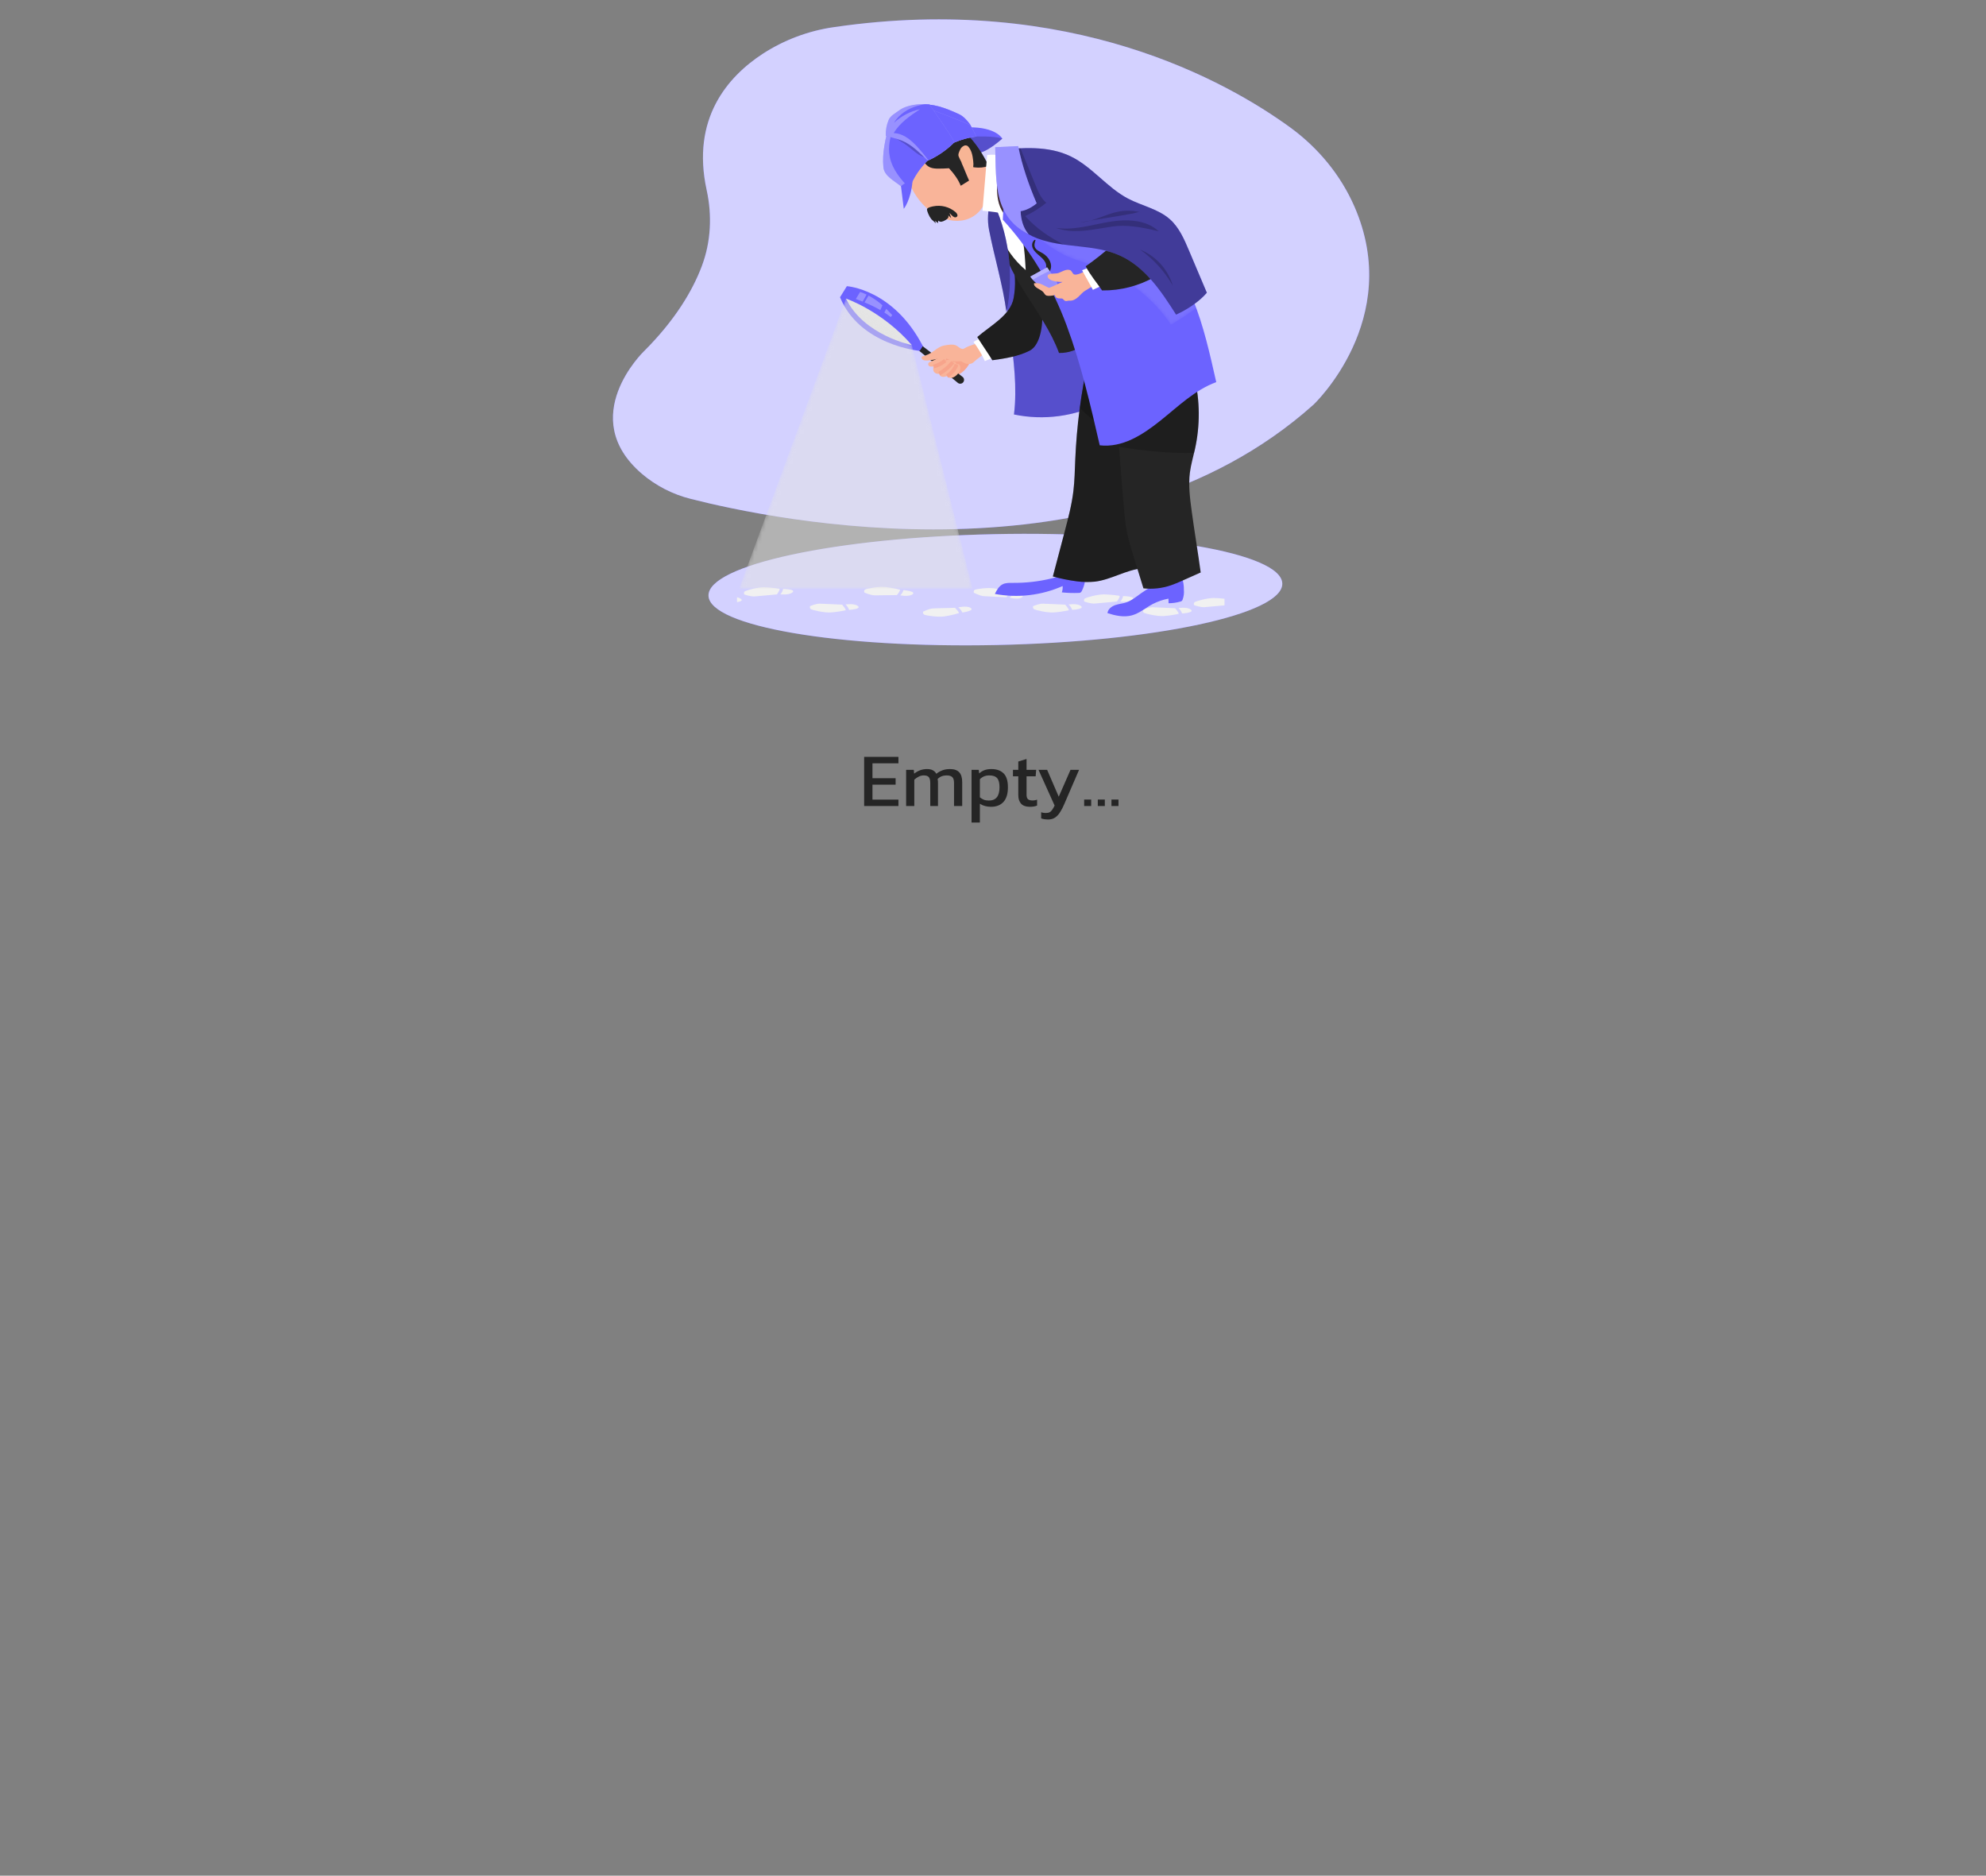 <svg width="520" height="491" viewBox="0 0 520 491" fill="none" xmlns="http://www.w3.org/2000/svg">
<rect x="0" y="0" width="520" height="491" fill="#808080" stroke="none"/>
<path d="M226.26 211V198.12H235.24V199.82H228.44V203.72H234.5V205.4H228.44V209.32H235.24V211H226.26ZM237.256 211V201.52H239.256L239.356 202.52C239.823 202.147 240.336 201.853 240.896 201.64C241.456 201.427 242.056 201.32 242.696 201.32C243.376 201.32 243.903 201.433 244.276 201.66C244.663 201.873 244.956 202.173 245.156 202.56C245.596 202.2 246.103 201.907 246.676 201.68C247.249 201.44 247.936 201.32 248.736 201.32C249.829 201.32 250.636 201.6 251.156 202.16C251.676 202.72 251.936 203.58 251.936 204.74V211H249.796V204.96C249.796 204.227 249.643 203.713 249.336 203.42C249.029 203.127 248.529 202.98 247.836 202.98C247.383 202.98 246.949 203.06 246.536 203.22C246.136 203.38 245.789 203.62 245.496 203.94C245.536 204.087 245.563 204.24 245.576 204.4C245.589 204.56 245.596 204.733 245.596 204.92V211H243.576V204.98C243.576 204.287 243.456 203.78 243.216 203.46C242.976 203.14 242.523 202.98 241.856 202.98C241.389 202.98 240.943 203.093 240.516 203.32C240.103 203.533 239.729 203.793 239.396 204.1V211H237.256ZM254.385 215.32V201.52H256.265L256.385 202.46C256.812 202.073 257.278 201.787 257.785 201.6C258.292 201.413 258.892 201.32 259.585 201.32C260.945 201.32 262.005 201.693 262.765 202.44C263.525 203.173 263.905 204.393 263.905 206.1C263.905 207.807 263.512 209.087 262.725 209.94C261.938 210.78 260.865 211.2 259.505 211.2C258.358 211.2 257.378 210.933 256.565 210.4V215.32H254.385ZM258.945 209.56C260.785 209.56 261.705 208.4 261.705 206.08C261.705 204.96 261.498 204.167 261.085 203.7C260.672 203.22 259.978 202.98 259.005 202.98C258.032 202.98 257.218 203.313 256.565 203.98V208.72C256.872 208.973 257.212 209.18 257.585 209.34C257.972 209.487 258.425 209.56 258.945 209.56ZM269.646 211.2C268.632 211.2 267.872 210.933 267.366 210.4C266.872 209.853 266.626 209.113 266.626 208.18V203.22H265.226V201.52H266.626V199.34L268.786 198.68V201.52H271.306L271.166 203.22H268.786V208.06C268.786 208.607 268.912 208.993 269.166 209.22C269.419 209.433 269.832 209.54 270.406 209.54C270.766 209.54 271.146 209.473 271.546 209.34V210.88C271.026 211.093 270.392 211.2 269.646 211.2ZM274.455 214.52C273.735 214.52 273.121 214.427 272.615 214.24V212.62C272.841 212.7 273.048 212.753 273.235 212.78C273.435 212.807 273.635 212.82 273.835 212.82C274.248 212.82 274.581 212.753 274.835 212.62C275.088 212.487 275.308 212.273 275.495 211.98C275.695 211.7 275.908 211.333 276.135 210.88L271.915 201.52H274.175L277.215 208.56L280.295 201.52H282.535L278.675 210.46C278.341 211.26 277.981 211.96 277.595 212.56C277.221 213.173 276.781 213.653 276.275 214C275.781 214.347 275.175 214.52 274.455 214.52ZM283.868 211V209.3H285.708V211H283.868ZM287.442 211V209.3H289.282V211H287.442ZM291.016 211V209.3H292.856V211H291.016Z" fill="#252525"/>
<path d="M260.934 168.852C302.422 167.978 335.917 160.771 335.748 152.756C335.578 144.741 301.808 138.952 260.319 139.827C218.831 140.702 185.336 147.908 185.505 155.923C185.675 163.939 219.445 169.727 260.934 168.852Z" fill="#6C63FF"/>
<path opacity="0.7" d="M260.934 168.852C302.422 167.978 335.917 160.771 335.748 152.756C335.578 144.741 301.808 138.952 260.319 139.827C218.831 140.702 185.336 147.908 185.505 155.923C185.675 163.939 219.445 169.727 260.934 168.852Z" fill="white"/>
<path d="M343.922 105.925C343.922 105.925 367.611 83.612 354.595 53.984C350.98 45.752 345.132 38.696 337.86 33.392C321.561 21.52 280.353 -1.967 218.349 7.104C211.688 8.053 205.316 10.442 199.676 14.103C190.576 20.063 180.929 31.009 185.031 49.775C186.481 56.4 186.154 63.318 183.755 69.67C181.386 75.966 176.898 83.684 168.546 92.013C168.546 92.013 150.749 109.174 168.064 124.026C171.763 127.167 176.139 129.414 180.85 130.592C202.448 136.104 289.744 154.408 343.922 105.925Z" fill="#6C63FF"/>
<path opacity="0.7" d="M343.922 105.925C343.922 105.925 367.611 83.612 354.595 53.984C350.98 45.752 345.132 38.696 337.86 33.392C321.561 21.52 280.353 -1.967 218.349 7.104C211.688 8.053 205.316 10.442 199.676 14.103C190.576 20.063 180.929 31.009 185.031 49.775C186.481 56.4 186.154 63.318 183.755 69.67C181.386 75.966 176.898 83.684 168.546 92.013C168.546 92.013 150.749 109.174 168.064 124.026C171.763 127.167 176.139 129.414 180.85 130.592C202.448 136.104 289.744 154.408 343.922 105.925Z" fill="white"/>
<path d="M220.495 158.279C220.495 158.279 221.45 159.346 221.437 159.741C220.113 160.043 218.767 160.239 217.411 160.33C215.609 160.404 212.888 159.729 212.411 159.51C211.933 159.29 212.071 158.687 212.071 158.687C212.071 158.687 213.549 158.019 214.624 158.024C215.699 158.029 218.688 158.23 220.495 158.279Z" fill="#F1F1F1"/>
<path d="M222.328 159.66C222.328 159.66 221.999 158.697 221.355 158.248C221.355 158.248 223.571 157.874 224.574 158.608C225.578 159.341 223.219 159.578 222.328 159.66Z" fill="#F1F1F1"/>
<path d="M234.839 155.779C234.839 155.779 235.704 154.76 235.656 154.358C234.303 154.018 232.927 153.78 231.538 153.644C229.711 153.509 227.025 154.087 226.563 154.291C226.101 154.495 226.308 155.099 226.308 155.099C226.308 155.099 227.86 155.812 228.937 155.843C230.014 155.874 233.016 155.759 234.839 155.779Z" fill="#F1F1F1"/>
<path d="M236.557 154.467C236.557 154.467 236.301 155.415 235.704 155.838C235.704 155.838 237.973 156.286 238.92 155.583C239.868 154.88 237.468 154.579 236.557 154.467Z" fill="#F1F1F1"/>
<path d="M192.972 157.632V156.358C193.327 156.407 193.667 156.536 193.965 156.735C194.621 157.211 193.843 157.481 192.972 157.632Z" fill="#F1F1F1"/>
<path d="M203.428 155.601C203.428 155.601 204.209 154.508 204.127 154.118C202.751 153.888 201.359 153.758 199.964 153.731C198.134 153.731 195.502 154.538 195.06 154.778C194.619 155.017 194.859 155.603 194.859 155.603C194.859 155.603 196.464 156.19 197.539 156.133C198.614 156.077 201.61 155.728 203.428 155.601Z" fill="#F1F1F1"/>
<path d="M205.039 154.154C205.039 154.154 204.873 155.117 204.298 155.588C204.298 155.588 206.596 155.843 207.487 155.079C208.378 154.314 205.952 154.194 205.039 154.154Z" fill="#F1F1F1"/>
<path d="M250.042 159.102C250.042 159.102 251.063 160.096 251.091 160.491C249.792 160.889 248.464 161.187 247.119 161.38C245.333 161.586 242.56 161.125 242.07 160.931C241.58 160.738 241.669 160.136 241.669 160.136C241.669 160.136 243.094 159.372 244.158 159.285C245.223 159.199 248.235 159.196 250.042 159.102Z" fill="#F1F1F1"/>
<path d="M251.972 160.345C251.972 160.345 251.571 159.408 250.897 159.01C250.897 159.01 253.077 158.47 254.134 159.127C255.191 159.785 252.855 160.198 251.972 160.345Z" fill="#F1F1F1"/>
<path d="M263.464 156.35C263.464 156.35 264.391 155.374 264.365 154.979C263.035 154.558 261.675 154.236 260.296 154.016C258.481 153.761 255.765 154.194 255.293 154.368C254.821 154.541 254.979 155.158 254.979 155.158C254.979 155.158 256.485 155.963 257.56 156.057C258.635 156.151 261.647 156.223 263.464 156.35Z" fill="#F1F1F1"/>
<path d="M265.264 155.142C265.264 155.142 264.963 156.075 264.33 156.46C264.33 156.46 266.571 157.041 267.556 156.404C268.541 155.767 266.168 155.308 265.264 155.142Z" fill="#F1F1F1"/>
<path d="M278.908 158.279C278.908 158.279 279.86 159.346 279.85 159.741C278.525 160.043 277.178 160.24 275.822 160.33C274.02 160.404 271.296 159.729 270.819 159.51C270.341 159.29 270.482 158.687 270.482 158.687C270.482 158.687 271.957 158.019 273.034 158.024C274.112 158.029 277.098 158.23 278.908 158.279Z" fill="#F1F1F1"/>
<path d="M280.738 159.66C280.738 159.66 280.409 158.697 279.766 158.248C279.766 158.248 281.981 157.874 282.987 158.608C283.993 159.341 281.629 159.578 280.738 159.66Z" fill="#F1F1F1"/>
<path d="M292.46 157.466C292.46 157.466 293.241 156.37 293.162 155.981C291.785 155.75 290.392 155.621 288.996 155.593C287.166 155.609 284.536 156.401 284.092 156.641C283.648 156.88 283.893 157.466 283.893 157.466C283.893 157.466 285.496 158.052 286.571 157.996C287.646 157.94 290.63 157.601 292.46 157.466Z" fill="#F1F1F1"/>
<path d="M294.061 156.029C294.061 156.029 293.892 156.992 293.32 157.464C293.32 157.464 295.618 157.718 296.506 156.954C297.394 156.19 294.972 156.067 294.061 156.029Z" fill="#F1F1F1"/>
<path d="M307.684 159.217C307.684 159.217 308.639 160.282 308.626 160.679C307.301 160.979 305.954 161.176 304.598 161.268C302.796 161.342 300.072 160.666 299.598 160.445C299.123 160.223 299.258 159.622 299.258 159.622C299.258 159.622 300.736 158.954 301.811 158.959C302.885 158.964 305.875 159.173 307.684 159.217Z" fill="#F1F1F1"/>
<path d="M309.517 160.598C309.517 160.598 309.188 159.632 308.542 159.186C308.542 159.186 310.758 158.811 311.763 159.545C312.769 160.279 310.405 160.524 309.517 160.598Z" fill="#F1F1F1"/>
<path d="M320.616 156.74V158.46C318.799 158.608 316.3 158.895 315.337 158.941C314.26 158.997 312.657 158.414 312.657 158.414C312.657 158.414 312.402 157.828 312.859 157.588C313.316 157.349 315.922 156.554 317.762 156.541C318.717 156.549 319.67 156.615 320.616 156.74Z" fill="#F1F1F1"/>
<path d="M309.976 154.352C309.999 153.28 309.826 152.213 309.466 151.203C309.287 150.693 303.301 152.956 302.717 153.147C300.741 153.799 299.283 154.944 297.581 156.161C296.774 156.74 295.955 157.326 295.028 157.657C294.101 157.988 292.986 158.057 292.016 158.394C291.046 158.73 290.078 159.471 289.974 160.501C292.036 161.158 294.262 161.658 296.355 161.089C298.377 160.541 300.001 159.074 301.854 158.101C303.142 157.445 304.517 156.976 305.938 156.709C305.938 157.109 305.958 157.512 305.971 157.912C307.023 157.911 308.07 157.76 309.08 157.466C309.214 157.436 309.34 157.377 309.448 157.293C309.549 157.188 309.622 157.06 309.662 156.921C309.957 156.099 310.065 155.221 309.976 154.352Z" fill="#6C63FF"/>
<path d="M265.146 152.584C264.25 152.584 263.308 152.548 262.509 152.959C261.534 153.468 260.978 154.487 260.49 155.474C266.479 156.592 272.667 155.871 278.236 153.407C278.285 153.97 278.211 154.537 278.019 155.068C279.486 155.219 280.962 155.267 282.436 155.211C282.592 155.218 282.749 155.188 282.892 155.124C283.063 155.014 283.195 154.852 283.27 154.663C283.662 153.886 283.933 153.055 284.074 152.197C284.147 151.9 284.13 151.589 284.026 151.302C283.824 150.966 283.496 150.723 283.115 150.627C280.544 149.718 277.769 150.831 275.265 151.435C271.952 152.231 268.554 152.617 265.146 152.584Z" fill="#6C63FF"/>
<path d="M254.494 93.353C251.96 93.282 249.426 93.265 246.892 93.302C246.59 93.27 246.286 93.355 246.045 93.539C245.789 93.807 245.83 94.24 245.935 94.599C246.42 96.268 248.391 98.857 250.389 98.256C252.452 97.639 254.078 95.374 254.494 93.353Z" fill="#F7A48B"/>
<path d="M241.264 90.37L252.034 98.653C252.149 98.743 252.244 98.856 252.311 98.985C252.378 99.115 252.415 99.258 252.421 99.403C252.427 99.549 252.401 99.694 252.345 99.829C252.288 99.963 252.203 100.084 252.095 100.182C251.916 100.345 251.685 100.438 251.443 100.443C251.202 100.449 250.966 100.367 250.78 100.213L240.284 91.504L241.264 90.37Z" fill="#252525"/>
<path d="M255.518 89.982C254.589 90.301 253.307 90.665 252.488 91.208C251.668 91.751 250.933 90.581 250.096 90.332C249.2 90.077 248.409 90.258 247.49 90.39C246.333 90.558 245.468 91.154 244.531 91.86C243.588 92.565 242.511 93.072 241.366 93.348C240.761 95.323 245.585 93.871 246.198 93.759C246.849 93.639 247.324 93.611 247.936 93.899C249.379 94.579 250.014 94.712 251.668 94.559C252.707 95.239 254.022 95.772 255.109 94.64C255.73 93.996 256.896 93.366 257.42 92.699C257.721 92.304 257.751 92.571 257.448 91.832C257.07 90.905 256.353 90.51 255.518 89.982Z" fill="#F9B499"/>
<path d="M245.772 93.578C245.126 94.087 244.214 94.421 243.398 94.78C243.283 94.829 243.186 94.912 243.121 95.019C243.056 95.125 243.026 95.249 243.035 95.373C243.043 95.497 243.091 95.615 243.17 95.711C243.249 95.808 243.356 95.877 243.477 95.909C244.901 96.284 248.128 94.864 247.816 93.348C247.311 93.109 246.2 93.236 245.772 93.578Z" fill="#F9B499"/>
<path d="M244.625 95.55C244.304 96.013 244.209 97.002 244.625 97.433C245.953 98.804 248.26 96.594 249.006 95.601C250.499 93.608 248.148 94.072 246.999 94.602C246.32 94.9 245.537 95.219 244.625 95.55Z" fill="#F9B499"/>
<path d="M245.856 97.257C245.764 100.439 250.875 97.471 250.451 95.417C250.104 93.766 248.621 95.522 248.105 95.914C247.589 96.307 246.122 96.594 245.856 97.257Z" fill="#F9B499"/>
<path d="M247.819 98.075C248.603 100.307 251.778 97.756 251.423 96.037C251.275 95.323 250.864 95.043 250.211 95.585C249.866 95.873 249.721 96.38 249.422 96.712C249.016 97.175 247.834 97.468 247.819 98.075Z" fill="#F9B499"/>
<path d="M240.809 91.85C240.809 91.85 225.103 90.413 219.949 77.811L221.736 74.916C221.736 74.916 233.899 75.66 241.629 90.589L240.809 91.85Z" fill="#6C63FF"/>
<path d="M221.496 78.16C221.496 78.16 230.94 81.34 238.734 90.321C238.736 90.321 226.223 87.86 221.496 78.16Z" fill="#E5E5E5"/>
<g opacity="0.3">
<path d="M226.9 77.118C226.366 76.863 225.81 76.631 225.217 76.414L224.082 78.267C224.661 78.478 225.256 78.705 225.868 78.947L226.9 77.118Z" fill="white"/>
<path d="M227.415 77.375L226.358 79.159C227.782 79.74 229.167 80.412 230.504 81.171L231.053 79.923C229.952 78.924 228.73 78.068 227.415 77.375Z" fill="white"/>
<path d="M231.556 81.811C232.131 82.178 232.685 82.577 233.215 83.006L233.628 82.496C233.082 81.895 232.559 81.35 232.043 80.843L231.556 81.811Z" fill="white"/>
</g>
<path d="M260.595 93.415C259.735 93.866 258.729 94.08 257.871 94.528C257.075 92.747 256.073 91.066 254.887 89.516L257.029 88.26C258.137 89.975 259.49 91.7 260.595 93.415Z" fill="white"/>
<path d="M288.476 105.421C281.389 109.033 273.278 110.118 265.489 108.496C266.357 101.428 265.422 94.278 264.493 87.218C263.62 80.615 262.749 74.014 261.879 67.415C261.519 64.691 260.373 61.728 260.164 58.989C259.955 56.249 261.019 53.062 263.612 52.142C265.91 51.327 268.429 52.606 270.331 54.14C276.802 59.358 280.031 67.535 282.454 75.479C285.405 85.141 287.112 95.41 288.476 105.421Z" fill="#6C63FF"/>
<path opacity="0.2" d="M288.476 105.421C281.389 109.033 273.278 110.118 265.489 108.496C266.357 101.428 265.422 94.278 264.493 87.218C263.62 80.615 262.749 74.014 261.879 67.415C261.519 64.691 260.373 61.728 260.164 58.989C259.955 56.249 261.019 53.062 263.612 52.142C265.91 51.327 268.429 52.606 270.331 54.14C276.802 59.358 280.031 67.535 282.454 75.479C285.405 85.141 287.112 95.41 288.476 105.421Z" fill="black"/>
<path d="M284.922 94.332C283.039 102.88 281.906 111.576 281.535 120.321C281.417 123.068 281.376 125.825 281.047 128.554C280.613 132.154 279.687 135.688 278.763 139.182C277.741 143.089 276.712 146.996 275.674 150.902C277.736 151.476 279.836 151.902 281.959 152.176C283.515 152.386 285.09 152.415 286.653 152.261C290.975 151.751 294.852 149.137 299.186 148.757C299.163 141.666 299.141 134.57 298.753 127.489C298.472 122.503 298.016 117.53 297.384 112.57C296.899 108.782 296.302 104.993 295.263 101.316C294.811 99.721 294.257 98.113 293.221 96.808C291.421 94.515 287.725 93.496 284.922 94.332Z" fill="#252525"/>
<path opacity="0.2" d="M284.922 94.332C283.039 102.88 281.906 111.576 281.535 120.321C281.417 123.068 281.376 125.825 281.047 128.554C280.613 132.154 279.687 135.688 278.763 139.182C277.741 143.089 276.712 146.996 275.674 150.902C277.736 151.476 279.836 151.902 281.959 152.176C283.515 152.386 285.09 152.415 286.653 152.261C290.975 151.751 294.852 149.137 299.186 148.757C299.163 141.666 299.141 134.57 298.753 127.489C298.472 122.503 298.016 117.53 297.384 112.57C296.899 108.782 296.302 104.993 295.263 101.316C294.811 99.721 294.257 98.113 293.221 96.808C291.421 94.515 287.725 93.496 284.922 94.332Z" fill="black"/>
<path opacity="0.2" d="M297.841 116.403C297.7 115.123 297.548 113.849 297.384 112.581C296.899 108.792 296.302 105.003 295.263 101.326C294.811 99.731 294.257 98.123 293.221 96.819C291.414 94.525 287.717 93.506 284.914 94.342C284.011 98.449 283.28 102.591 282.722 106.766C286.964 111.075 292.19 114.201 297.841 116.403Z" fill="black"/>
<path d="M314.385 149.86L309.415 152.067C308.491 152.477 307.567 152.887 306.607 153.213C304.289 154.008 301.824 154.282 299.388 154.016C298.523 151.213 297.657 148.41 296.789 145.608C296.169 143.602 295.549 141.595 295.128 139.541C294.591 136.942 294.377 134.287 294.163 131.642L292.47 110.675C297.831 105.523 303.727 101.622 310.709 99.064C311.368 98.809 312.075 98.592 312.751 98.745C314.204 104.929 314.249 111.361 312.881 117.564C312.427 119.603 311.827 121.621 311.559 123.695C311.123 127.074 311.577 130.496 312.034 133.869C312.726 139.039 313.688 144.69 314.385 149.86Z" fill="#252525"/>
<path opacity="0.2" d="M312.641 118.568C312.723 118.235 312.802 117.901 312.876 117.564C314.25 111.362 314.211 104.931 312.764 98.745C312.08 98.592 311.373 98.821 310.722 99.064C303.74 101.611 297.838 105.523 292.483 110.675L292.993 116.981C299.431 117.987 306.068 118.719 312.641 118.568Z" fill="black"/>
<path d="M272.72 79.332C273.371 84.474 272.536 90.332 269.562 91.817C266.589 93.302 263.127 93.855 259.834 94.299C258.532 92.209 257.19 90.316 255.885 88.227C259.372 85.195 264.59 82.545 265.409 78.002C265.994 74.734 265.861 71.378 265.019 68.166C268.623 73.693 269.662 73.477 272.72 79.332Z" fill="#252525"/>
<path opacity="0.2" d="M272.72 79.332C273.371 84.474 272.536 90.332 269.562 91.817C266.589 93.302 263.127 93.855 259.834 94.299C258.532 92.209 257.19 90.316 255.885 88.227C259.372 85.195 264.59 82.545 265.409 78.002C265.994 74.734 265.861 71.378 265.019 68.166C268.623 73.693 269.662 73.477 272.72 79.332Z" fill="black"/>
<path d="M284.07 89.87C282.283 91.595 279.768 92.457 277.282 92.398C275.204 86.721 271.625 81.742 268.391 76.631C265.157 71.52 262.18 66.021 261.542 60.01C261.381 58.482 260.194 57.126 260.072 55.592C259.949 54.058 260.475 52.374 261.764 51.515C263.053 50.657 264.904 50.871 266.267 51.676C267.63 52.481 268.629 53.765 269.547 55.054C276.843 65.297 280.657 77.783 284.07 89.87Z" fill="#252525"/>
<path d="M268.557 70.699C268.276 65.46 267.932 59.998 265.297 55.457C264.72 54.463 263.977 53.48 262.903 53.072C258.193 51.289 261.019 59.368 261.703 61.103C263.158 64.819 265.513 68.115 268.557 70.699Z" fill="white"/>
<path d="M259.385 52.629C258.626 55.066 258.48 57.652 258.961 60.158C260.325 67.186 262.612 74.682 263.526 81.78C265.632 71.899 264.102 60.658 259.487 51.668C259.482 51.991 259.448 52.312 259.385 52.629Z" fill="#6C63FF"/>
<path opacity="0.4" d="M259.385 52.629C258.626 55.066 258.48 57.652 258.961 60.158C260.325 67.186 262.612 74.682 263.526 81.78C265.632 71.899 264.102 60.658 259.487 51.668C259.482 51.991 259.448 52.312 259.385 52.629Z" fill="black"/>
<path d="M262.438 36.276C262.438 36.276 258.053 40.322 255.579 40.075C253.106 39.828 254.208 34.8 254.208 34.8C254.208 34.8 259.735 34.314 262.438 36.276Z" fill="#6C63FF"/>
<path opacity="0.2" d="M262.438 36.276C262.438 36.276 258.053 40.322 255.579 40.075C253.106 39.828 254.208 34.8 254.208 34.8C254.208 34.8 259.735 34.314 262.438 36.276Z" fill="black"/>
<path d="M254.591 56.775C259.384 54.013 260.3 46.638 256.636 40.304C252.972 33.969 246.116 31.073 241.322 33.835C236.529 36.598 235.613 43.972 239.277 50.307C242.942 56.642 249.798 59.538 254.591 56.775Z" fill="#F9B499"/>
<path d="M245.006 58.522L244.883 57.758C245.077 58.021 245.324 58.241 245.608 58.403L245.644 57.74C245.765 57.864 245.916 57.956 246.082 58.006C246.248 58.056 246.424 58.062 246.594 58.026C246.932 57.946 247.254 57.809 247.546 57.62C247.793 57.496 248.013 57.323 248.192 57.111C248.278 57.004 248.329 56.874 248.34 56.738C248.351 56.602 248.321 56.465 248.253 56.346L249.062 57.096L248.603 55.745L249.169 56.334C249.353 56.549 249.581 56.723 249.838 56.843C249.968 56.899 250.112 56.912 250.249 56.881C250.387 56.849 250.511 56.776 250.604 56.67C250.859 56.311 250.54 55.832 250.211 55.541C249.411 54.85 248.462 54.353 247.437 54.089C246.413 53.824 245.342 53.8 244.306 54.017C243.931 54.096 242.93 54.303 242.747 54.688C242.622 54.942 242.943 55.689 243.05 55.962C243.256 56.467 243.529 56.944 243.86 57.378C244.043 57.602 244.98 58.288 245.006 58.522Z" fill="#252525"/>
<path d="M241.287 41.17C241.746 42.248 242.428 43.319 243.497 43.8C244.192 44.111 244.975 44.142 245.736 44.142C246.65 44.142 247.563 44.108 248.475 44.042C249.751 45.428 250.846 46.888 251.556 48.629C252.25 48.216 253.044 47.678 253.741 47.265C253.021 45.703 252.416 44.032 251.699 42.472C253.687 43.932 256.549 44.271 258.869 43.438C257.353 40.289 255.446 37.359 252.963 34.907L241.287 41.17Z" fill="#252525"/>
<path d="M252.564 43.718C251.93 42.86 251.406 41.925 251.007 40.936C250.79 40.404 251.155 39.69 251.398 39.168C251.512 38.902 251.684 38.665 251.902 38.474C252.119 38.283 252.377 38.143 252.656 38.065C252.923 38.035 253.192 38.106 253.409 38.263C254.397 39.247 254.665 40.725 254.813 42.111C254.895 42.671 254.895 43.24 254.813 43.8C254.73 44.366 254.427 44.876 253.971 45.222C253.434 44.789 252.96 44.283 252.564 43.718Z" fill="#F7B595"/>
<path d="M255.571 35.748C255.571 35.748 260.227 35.539 262.438 36.276C262.438 36.276 260.843 33.218 253.593 33.333C246.343 33.447 255.571 35.748 255.571 35.748Z" fill="#6C63FF"/>
<path d="M255.571 35.748C247.635 36.75 240.128 42.59 237.83 50.239C237.092 49.984 236.513 49.276 235.911 48.774C234.098 47.268 231.535 46.114 231.3 43.772C230.923 40.004 231.87 36.243 232.807 32.574C235.104 30.558 237.583 28.13 240.587 27.541C244.13 26.851 247.694 28.357 250.987 29.834C252.24 30.398 253.23 31.503 254.012 32.602C254.152 32.803 255.701 35.73 255.571 35.748Z" fill="#6C63FF"/>
<path opacity="0.3" d="M255.571 35.748C247.635 36.75 240.128 42.59 237.83 50.239C237.092 49.984 236.513 49.276 235.911 48.774C234.098 47.268 231.535 46.114 231.3 43.772C230.923 40.004 231.87 36.243 232.807 32.574C235.104 30.558 237.583 28.13 240.587 27.541C244.13 26.851 247.694 28.357 250.987 29.834C252.24 30.398 253.23 31.503 254.012 32.602C254.152 32.803 255.701 35.73 255.571 35.748Z" fill="white"/>
<path d="M250.987 29.837C247.694 28.357 244.13 26.851 240.587 27.544C239.022 27.85 237.603 28.657 236.276 29.643C235.528 30.661 234.869 31.74 234.305 32.869C233.044 35.443 232.401 38.406 233.006 41.209C233.692 44.381 235.842 46.962 238.142 49.316C239.849 44.6 243.541 40.653 248.028 38.22C246.95 34.998 245.664 31.849 244.179 28.792C246.415 29.642 248.639 30.505 250.851 31.384C251.967 31.829 253.088 32.288 254.155 32.839C254.086 32.716 254.037 32.632 254.017 32.604C253.231 31.506 252.24 30.4 250.987 29.837Z" fill="#6C63FF"/>
<path d="M244.179 28.792C245.664 31.849 246.95 34.998 248.028 38.22C250.367 36.938 252.925 36.101 255.571 35.754C255.681 35.738 254.55 33.58 254.149 32.844C253.082 32.293 251.962 31.825 250.846 31.389C248.637 30.507 246.415 29.642 244.179 28.792Z" fill="#6C63FF"/>
<path opacity="0.2" d="M243.142 41.853C241.996 39.417 240.031 37.468 237.986 35.713C237.121 34.966 236.156 34.215 235.017 34.113C234.093 34.031 233.008 34.426 232.582 35.249C234.532 36.199 236.235 37.089 237.968 38.47C238.823 39.153 239.65 39.871 240.559 40.483C240.985 40.768 242.979 41.502 243.142 41.853Z" fill="black"/>
<path d="M235.911 48.774L236.641 54.667C236.641 54.667 238.499 52.415 238.923 47.472C238.923 47.472 237.021 47.541 235.911 48.774Z" fill="#6C63FF"/>
<path d="M249.588 37.55C247.641 39.426 245.385 40.952 242.918 42.062C240.963 40.156 238.726 37.838 236.184 36.831C235.528 36.581 234.86 36.364 234.183 36.181L231.931 35.542C231.872 34.108 232.133 32.679 232.697 31.358C233.146 30.293 234.456 29.628 235.38 28.935C237.437 27.406 240.835 27.067 243.39 27.358C244.518 28.991 249.432 36.062 249.805 37.084C249.802 36.984 249.596 37.659 249.588 37.55Z" fill="#6C63FF"/>
<path opacity="0.3" d="M249.588 37.55C247.641 39.426 245.385 40.952 242.918 42.062C240.963 40.156 238.726 37.838 236.184 36.831C235.528 36.581 234.86 36.364 234.183 36.181L231.931 35.542C231.872 34.108 232.133 32.679 232.697 31.358C233.146 30.293 234.456 29.628 235.38 28.935C237.437 27.406 240.835 27.067 243.39 27.358C244.518 28.991 249.432 36.062 249.805 37.084C249.802 36.984 249.596 37.659 249.588 37.55Z" fill="white"/>
<path d="M243.398 27.368C243.027 27.327 242.632 27.299 242.239 27.284C241.57 27.376 240.908 27.514 240.258 27.697C237.756 28.402 235.408 29.903 234.078 32.133C235.986 30.365 238.335 29.141 240.878 28.588C238.274 30.319 235.584 32.156 234.006 34.839C237.07 34.948 239.421 37.481 241.396 39.823C241.997 40.513 242.561 41.234 243.086 41.983C245.487 40.88 247.685 39.381 249.588 37.55C249.588 37.652 249.774 37.076 249.807 37.084C249.409 36.026 244.521 28.996 243.398 27.368Z" fill="#6C63FF"/>
<path d="M263.426 56.117C261.415 55.574 259.322 55.34 257.244 55.164C257.652 50.301 258.059 45.437 258.464 40.572C259.74 40.442 260.965 40.439 262.193 40.811C263.413 45.609 263.71 51.174 263.426 56.117Z" fill="white"/>
<path d="M261.09 46.914C260.985 49.362 260.947 51.892 261.856 54.165C262.765 56.438 264.886 58.405 267.342 58.395L264.072 43.78C263.86 42.837 263.643 41.874 263.148 41.043C262.109 39.293 260.763 39.244 260.998 41.41C261.168 43.24 261.199 45.079 261.09 46.914Z" fill="#402C35"/>
<path d="M262.451 40.539C262.86 46.192 262.899 51.865 262.568 57.523C269.925 65.54 275.482 74.97 279.27 85.162C283.058 95.354 285.512 105.981 287.949 116.573C293.889 117.241 299.102 113.878 303.776 110.157C308.45 106.437 312.84 102.085 318.454 100.032C316.815 92.798 315.179 85.314 312.371 78.455C310.295 73.415 307.84 68.401 303.98 64.548C300.475 61.053 296.008 58.708 291.615 56.42C281.953 51.388 272.102 45.571 262.451 40.539Z" fill="#6C63FF"/>
<mask id="mask0_18_496" style="mask-type:luminance" maskUnits="userSpaceOnUse" x="262" y="40" width="52" height="46">
<path style="mix-blend-mode:multiply" d="M312.371 78.455C310.296 73.415 307.84 68.401 303.981 64.548C300.476 61.053 296.009 58.708 291.615 56.42C281.966 51.388 272.116 45.571 262.464 40.539C262.745 44.401 262.85 48.27 262.78 52.145C263.51 53.319 264.248 54.494 264.983 55.681C266.466 58.094 268.764 59.878 271.018 61.613C273.68 63.664 276.378 65.736 279.442 67.109C281.813 68.174 284.356 68.798 286.811 69.657C294.893 72.525 301.838 77.907 306.625 85.011C308.885 83.652 311.084 82.203 313.221 80.662C312.943 79.923 312.66 79.184 312.371 78.455Z" fill="url(#paint0_linear_18_496)"/>
</mask>
<g mask="url(#mask0_18_496)">
<path opacity="0.1" d="M312.371 78.455C310.296 73.415 307.84 68.401 303.981 64.548C300.476 61.053 296.009 58.708 291.615 56.42C281.966 51.388 272.116 45.571 262.464 40.539C262.745 44.401 262.85 48.27 262.78 52.145C263.51 53.319 264.248 54.494 264.983 55.681C266.466 58.094 268.764 59.878 271.018 61.613C273.68 63.664 276.378 65.736 279.442 67.109C281.813 68.174 284.356 68.798 286.811 69.657C294.893 72.525 301.838 77.907 306.625 85.011C308.885 83.652 311.084 82.203 313.221 80.662C312.943 79.923 312.66 79.184 312.371 78.455Z" fill="white"/>
</g>
<path d="M273.348 70.934C274.017 70.398 274.073 69.469 273.729 68.74C273.384 68.011 272.723 67.435 272.074 66.88C271.426 66.324 270.762 65.738 270.43 65.012C270.099 64.286 270.175 63.351 270.847 62.826C270.889 62.792 270.944 62.775 270.999 62.779C271.053 62.782 271.105 62.806 271.143 62.846C270.923 63.488 270.704 64.189 271.007 64.806C271.357 65.511 272.261 65.856 272.998 66.289C274.665 67.267 275.699 69.186 274.969 70.801C274.902 70.989 274.787 71.156 274.637 71.287C274.486 71.418 274.304 71.509 274.109 71.55C273.685 71.599 273.034 71.186 273.348 70.934Z" fill="#252525"/>
<path d="M269.764 72.404C270.825 73.95 272.366 75.105 274.15 75.691C274.632 75.873 275.151 75.938 275.663 75.879C275.918 75.846 276.16 75.746 276.364 75.589C276.568 75.432 276.727 75.225 276.825 74.987C277.032 74.371 276.679 73.713 276.33 73.168C275.639 72.083 274.916 71.017 274.162 69.971L269.764 72.404Z" fill="#6C63FF"/>
<path opacity="0.3" d="M269.764 72.404C270.825 73.95 272.366 75.105 274.15 75.691C274.632 75.873 275.151 75.938 275.663 75.879C275.918 75.846 276.16 75.746 276.364 75.589C276.568 75.432 276.727 75.225 276.825 74.987C277.032 74.371 276.679 73.713 276.33 73.168C275.639 72.083 274.916 71.017 274.162 69.971L269.764 72.404Z" fill="white"/>
<path d="M284.1 70.934C283.589 71.352 281.833 72.101 281.233 71.833C280.761 71.624 280.682 70.903 280.169 70.707C279.188 70.337 277.999 71.15 277.131 71.471C276.35 71.757 274.162 71.374 274.305 72.371C274.486 73.645 277.2 73.841 278.203 73.8C277.001 74.294 275.88 74.921 274.683 75.354C273.2 74.756 272.455 73.933 270.762 74.141C270.492 75.235 272.508 75.744 273.118 76.417C273.478 76.814 273.573 77.253 274.124 77.403C274.561 77.52 275.717 77.403 276.166 77.235C276.421 78.162 277.172 78.132 277.968 78.134C278.374 78.134 278.555 78.682 278.949 78.789C279.268 78.878 279.671 78.682 280.016 78.705C281.915 78.838 282.941 76.814 284.028 76.172C284.771 75.731 285.943 74.898 286.732 74.715C286.441 73.731 284.159 71.127 284.1 70.934Z" fill="#F9B499"/>
<g opacity="0.3">
<path d="M274.162 69.971L269.764 72.404C269.964 72.695 270.181 72.973 270.415 73.237C271.848 72.398 273.311 71.614 274.803 70.885C274.591 70.579 274.379 70.271 274.162 69.971Z" fill="white"/>
</g>
<path d="M288.731 74.656C287.911 75.026 286.977 75.505 286.158 75.872C285.226 74.108 284.258 72.506 283.327 70.743L286.002 69.69C287.028 71.27 287.705 73.082 288.731 74.656Z" fill="white"/>
<path d="M302.415 72.447C298.2 74.853 293.417 76.09 288.562 76.03C287.112 73.927 285.443 71.973 284.271 69.706C286.704 68.004 289.033 66.158 291.245 64.179C295.794 65.341 300.297 68.266 302.415 72.447Z" fill="#252525"/>
<path d="M315.993 76.633L311.322 65.596C310.066 62.622 308.736 59.549 306.324 57.401C303.26 54.68 298.982 53.89 295.347 51.982C289.841 49.085 285.964 43.665 280.368 40.944C274.461 38.072 267.679 38.663 261.136 39.257C263.663 44.083 261.478 50.234 263.551 55.271C264.955 58.678 268.161 61.083 271.61 62.406C275.058 63.728 278.783 64.082 282.451 64.49C286.119 64.897 289.854 65.376 293.211 66.887C299.812 69.848 304.057 76.267 307.939 82.361C310.839 81.041 313.933 79.034 315.993 76.633Z" fill="#6C63FF"/>
<path opacity="0.4" d="M315.993 76.633L311.322 65.596C310.066 62.622 308.736 59.549 306.324 57.401C303.26 54.68 298.982 53.89 295.347 51.982C289.841 49.085 285.964 43.665 280.368 40.944C274.461 38.072 267.679 38.663 261.136 39.257C263.663 44.083 261.478 50.234 263.551 55.271C264.955 58.678 268.161 61.083 271.61 62.406C275.058 63.728 278.783 64.082 282.451 64.49C286.119 64.897 289.854 65.376 293.211 66.887C299.812 69.848 304.057 76.267 307.939 82.361C310.839 81.041 313.933 79.034 315.993 76.633Z" fill="black"/>
<g opacity="0.2">
<path d="M268.429 56.566C270.403 55.634 272.257 54.468 273.951 53.093C272.562 51.915 271.824 50.165 271.143 48.481L267.176 38.798C265.17 38.88 263.15 39.053 261.154 39.242C263.681 44.068 261.496 50.218 263.569 55.256C264.973 58.663 268.179 61.068 271.628 62.39C273.818 63.223 276.121 63.664 278.451 63.998C274.724 62.072 271.273 59.748 268.429 56.566Z" fill="black"/>
</g>
<path d="M260.587 38.533C260.695 42.844 260.575 48.32 261.825 52.448C263.076 56.576 265.524 59.404 269.376 61.366C267.937 59.766 267.293 57.437 267.237 55.289C268.738 55.057 270.277 54.216 271.431 53.233C269.389 48.45 267.602 43.346 266.596 38.248L260.587 38.533Z" fill="#6C63FF"/>
<path opacity="0.3" d="M260.587 38.533C260.695 42.844 260.575 48.32 261.825 52.448C263.076 56.576 265.524 59.404 269.376 61.366C267.937 59.766 267.293 57.437 267.237 55.289C268.738 55.057 270.277 54.216 271.431 53.233C269.389 48.45 267.602 43.346 266.596 38.248L260.587 38.533Z" fill="white"/>
<path opacity="0.2" d="M276.506 59.651C281.08 60.362 285.67 58.887 290.232 58.105C294.793 57.322 300.006 57.396 303.391 60.545C300.072 59.735 296.128 58.92 292.708 59.152C291.362 59.243 290.032 59.498 288.7 59.715C284.588 60.388 280.414 61.096 276.506 59.651Z" fill="black"/>
<path opacity="0.2" d="M298.865 55.625C296.879 55.089 294.796 55.014 292.777 55.406C289.369 56.071 286.255 58.048 282.791 58.237C287.324 57.376 292.2 56.724 296.736 55.862C297.486 55.719 298.155 55.337 298.865 55.625Z" fill="black"/>
<path opacity="0.2" d="M307.069 74.766C304.942 71.046 302.028 67.833 298.53 65.351C300.572 66.176 302.401 67.452 303.88 69.082C305.358 70.713 306.449 72.656 307.069 74.766Z" fill="black"/>
<mask id="mask1_18_496" style="mask-type:luminance" maskUnits="userSpaceOnUse" x="193" y="78" width="62" height="77">
<path style="mix-blend-mode:multiply" d="M221.498 78.16L193.521 154.115H254.642L238.736 90.321L221.498 78.16Z" fill="url(#paint1_linear_18_496)"/>
</mask>
<g mask="url(#mask1_18_496)">
<path opacity="0.5" d="M221.498 78.16L193.521 154.115H254.642L238.736 90.321L221.498 78.16Z" fill="#E5E5E5"/>
</g>
<path d="M247.5 94.388C246.599 95.107 245.564 95.64 244.455 95.955" stroke="#F7A48B" stroke-miterlimit="10"/>
<path d="M249.463 94.826C248.479 96.031 247.283 97.045 245.933 97.82" stroke="#F7A48B" stroke-miterlimit="10"/>
<path d="M247.985 98.442C247.985 98.442 249.795 97.4 250.443 95.417" stroke="#F7A48B" stroke-miterlimit="10"/>
<defs>
<linearGradient id="paint0_linear_18_496" x1="287.858" y1="65.838" x2="293.246" y2="88.649" gradientUnits="userSpaceOnUse">
<stop stop-color="white"/>
<stop offset="1"/>
</linearGradient>
<linearGradient id="paint1_linear_18_496" x1="240.459" y1="88.074" x2="231.279" y2="125.234" gradientUnits="userSpaceOnUse">
<stop stop-color="white"/>
<stop offset="1"/>
</linearGradient>
</defs>
</svg>
